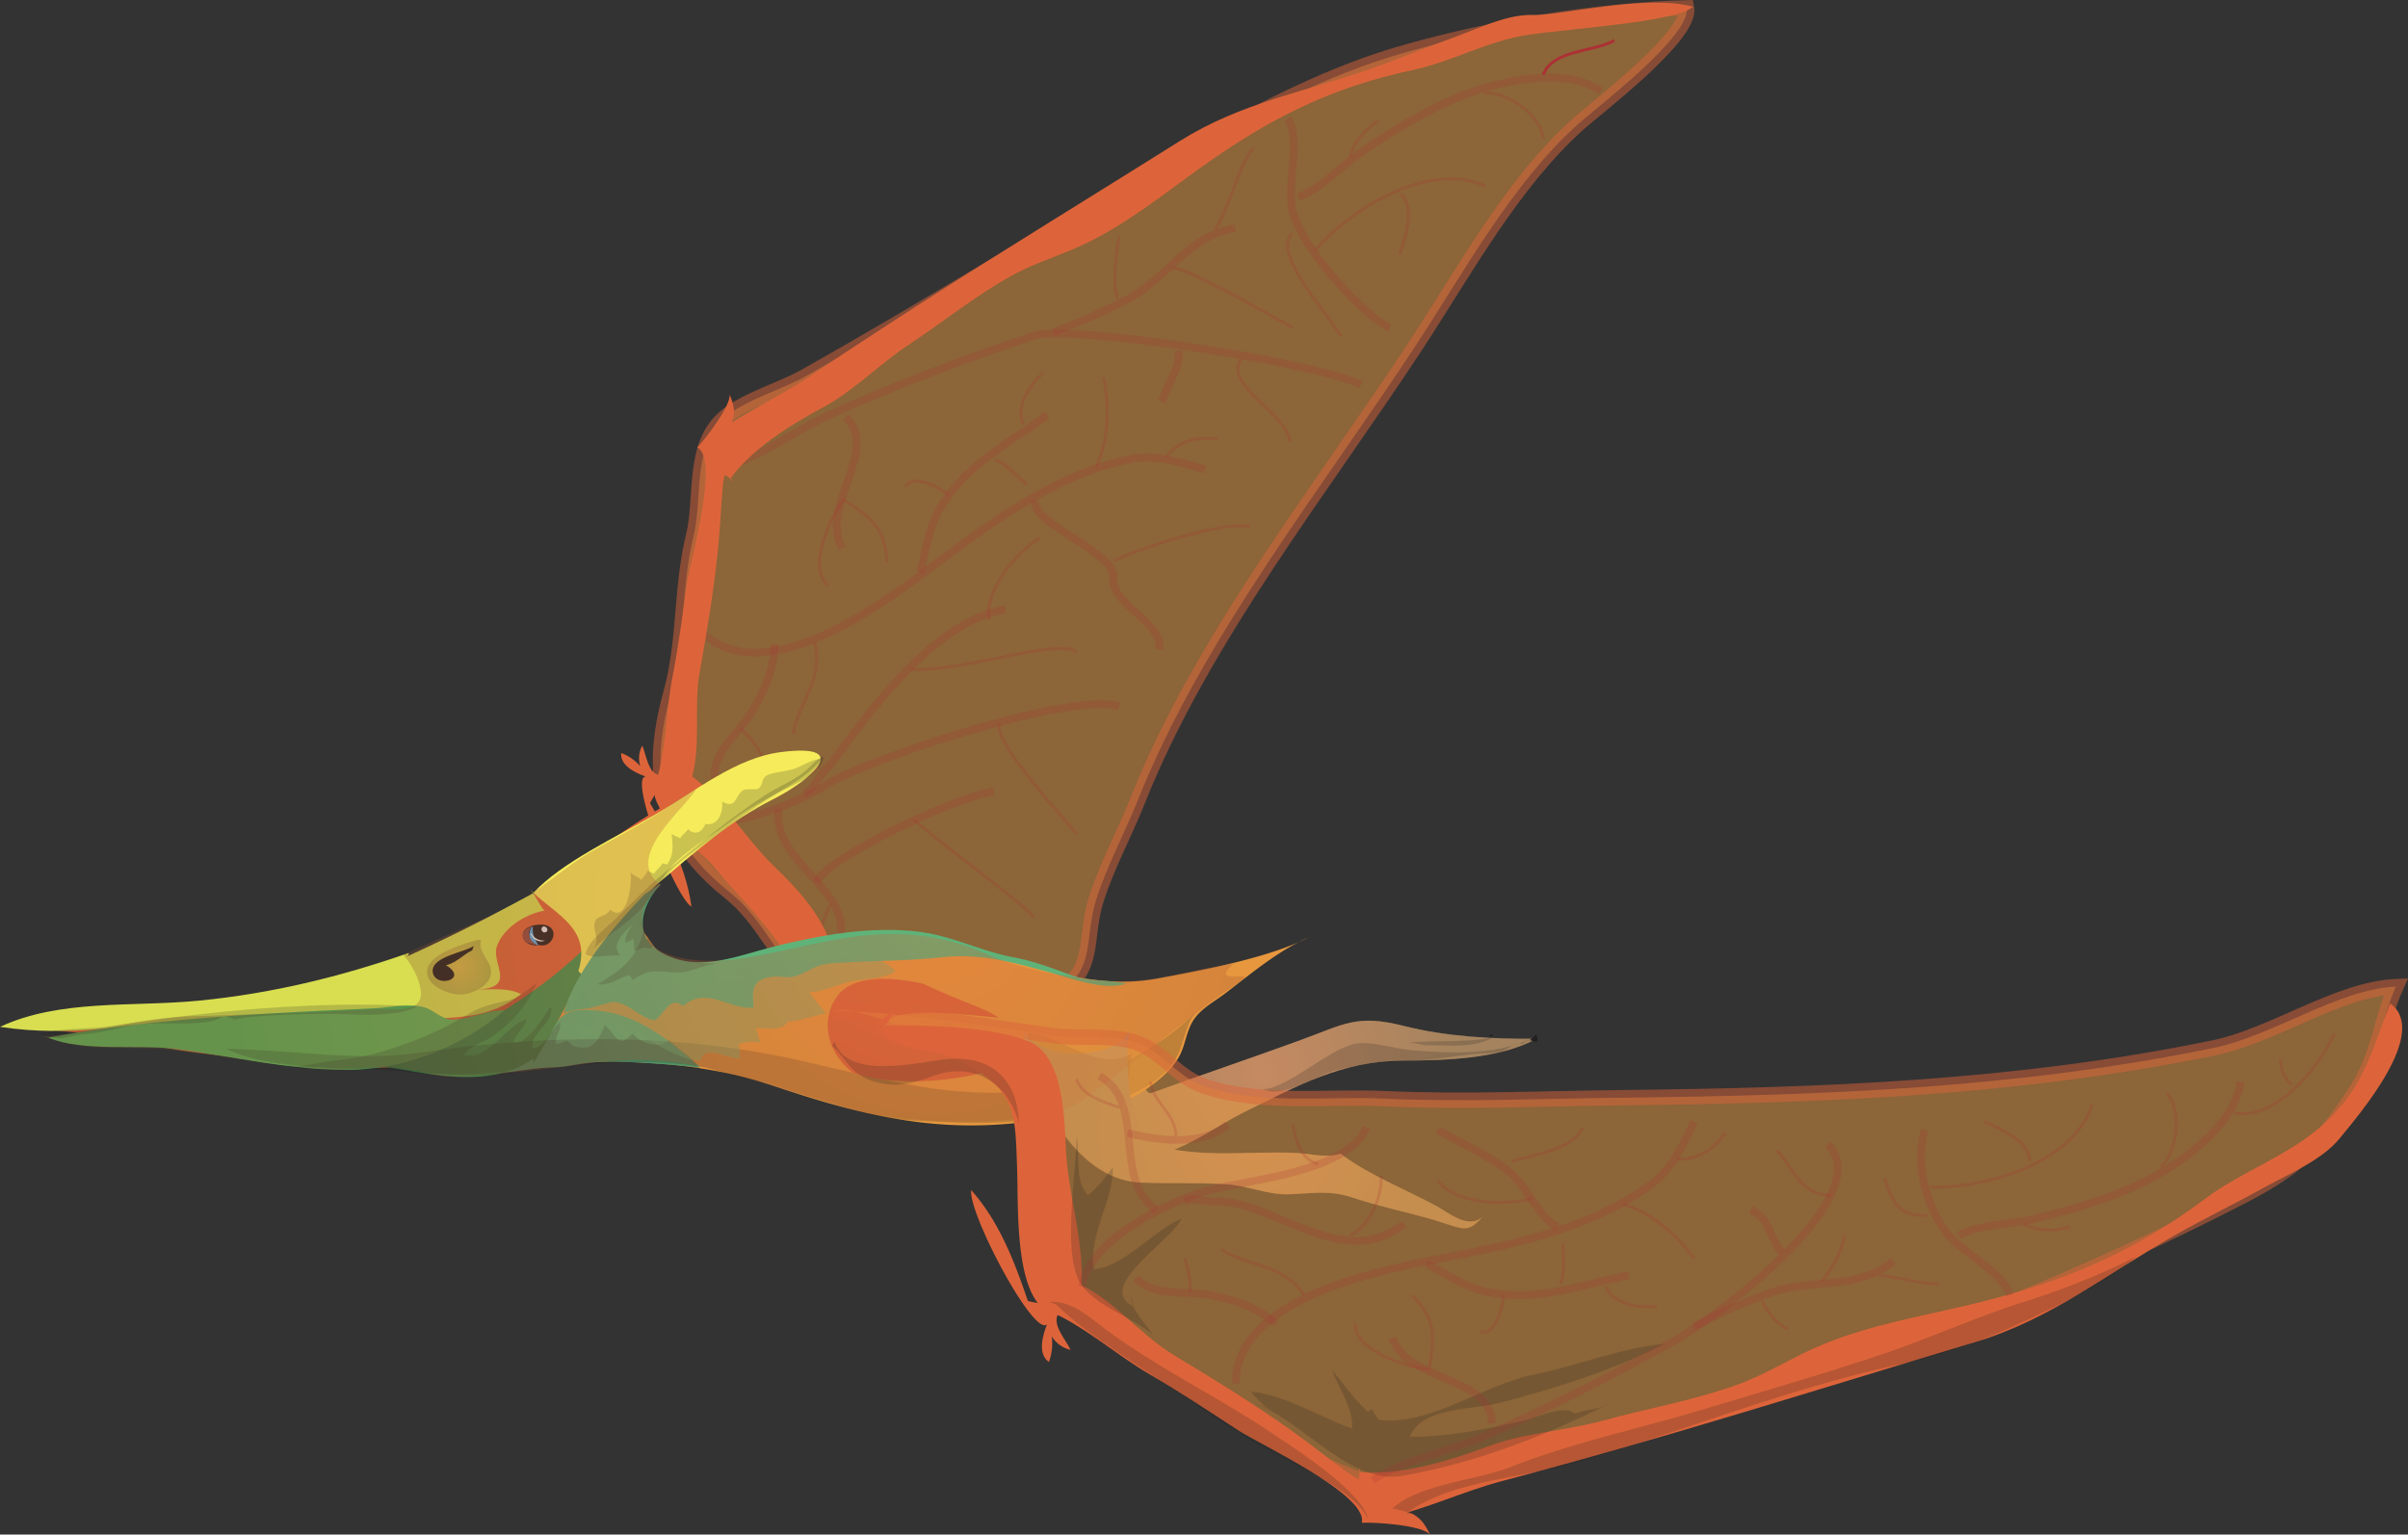 <svg xmlns="http://www.w3.org/2000/svg" xmlns:xlink="http://www.w3.org/1999/xlink" viewBox="0 0 1781.47 1135.51"><rect x="0" y="0" width="1781.47" height="1135.51" fill="#333333" stroke="none"/><defs><style>.cls-1{fill:#bc9b72;}.cls-15,.cls-2,.cls-21,.cls-23{opacity:0.3;}.cls-2{fill:url(#radial-gradient);}.cls-3,.cls-7{fill:#e7983e;}.cls-3{stroke:#dd643a;stroke-width:11.34px;opacity:0.5;}.cls-3,.cls-4,.cls-5,.cls-6{stroke-miterlimit:10;}.cls-4,.cls-5,.cls-6{fill:none;stroke:#ac3034;}.cls-4{stroke-width:5.67px;}.cls-14,.cls-4,.cls-5{opacity:0.2;}.cls-5,.cls-6{stroke-width:2.13px;}.cls-8{fill:#dd643a;}.cls-22,.cls-9{fill:#5fb379;}.cls-10{fill:#43914d;}.cls-11{fill:#f6ec5b;}.cls-12{fill:#d8de50;}.cls-13{fill:#63b157;}.cls-14,.cls-16{fill:#221f20;}.cls-15{fill:url(#radial-gradient-2);}.cls-17{fill:#59a8dc;}.cls-18{fill:#e6e7e8;}.cls-19{fill:#924b40;}.cls-20{fill:#fff;}.cls-21{fill:url(#radial-gradient-3);}.cls-22{opacity:0.4;}.cls-23{fill:url(#radial-gradient-4);}</style><radialGradient id="radial-gradient" cx="933.61" cy="794.36" r="150.21" gradientUnits="userSpaceOnUse"><stop offset="0" stop-color="#dd643a"/><stop offset="1" stop-color="#6e4e2f"/></radialGradient><radialGradient id="radial-gradient-2" cx="929.13" cy="836.49" r="129.89" xlink:href="#radial-gradient"/><radialGradient id="radial-gradient-3" cx="339.65" cy="715.71" r="22" xlink:href="#radial-gradient"/><radialGradient id="radial-gradient-4" cx="692.63" cy="668.92" r="529.13" xlink:href="#radial-gradient"/></defs><title>Ritterbush_Pteranodon_afterHartman</title><g id="Layer_2" data-name="Layer 2"><g id="Layer_2-2" data-name="Layer 2"><path class="cls-1" d="M757.69,765.2c20.3,33.73,37.92,85.11,79.71,90.71,28.52,3.82,58.47-20.85,83.14-33,39.93-19.74,71.79-37.57,116.33-38,31.54-.34,71.46-.86,99.93-16.26-32.69.28-66.72-1.51-98.52-9.56-34.69-8.79-43.81-1.22-77,10.88-36,13.09-73.66,25.85-109.58,38.88-7.07,2.56-19.6-42.77-23-48.06-9.47-14.73-8.43-18.8-29.82-22.68-21.64-3.92-47.28-8.93-68.4-2.58,8.63,8.67,16.17,18.22,24.52,27"/><path class="cls-2" d="M757.69,765.2c20.3,33.73,37.92,85.11,79.71,90.71,28.52,3.82,58.47-20.85,83.14-33,39.93-19.74,71.79-37.57,116.33-38,31.54-.34,71.46-.86,99.93-16.26-32.69.28-66.72-1.51-98.52-9.56-34.69-8.79-43.81-1.22-77,10.88-36,13.09-73.66,25.85-109.58,38.88-7.07,2.56-19.6-42.77-23-48.06-9.47-14.73-8.43-18.8-29.82-22.68-21.64-3.92-47.28-8.93-68.4-2.58,8.63,8.67,16.17,18.22,24.52,27"/><path class="cls-3" d="M540.53,660.82c-20.22-16.37-35.32-32.92-44.65-57.12-11.35-29.43-8.06-59.82.61-91.25,10.56-38.3,7.11-76.82,16.55-115.58,7.14-29.35-1.42-67.78,24.14-88.78,15.19-12.49,40.62-19.47,58.35-29.43,100.35-56.39,198.36-118.55,298.84-175.3,43.94-24.82,92.08-48.94,140.18-63.07,67.2-19.74,148.17-32.9,213.21-34.5,3.91,20.41-67.24,74.32-80,85.81C1119,135.29,1084,199.73,1048.37,254.17c-70.22,107.34-158.9,218.14-206.61,338-9.82,24.68-22.74,48.21-30.8,73.59-8.21,25.82-1.55,49.68-21.85,63.51-40.47,27.57-132.54,22.92-175.47,5.62C575.28,719.41,571.13,685.61,540.53,660.82Z"/><path class="cls-4" d="M520.39,468.92c44.66,41.17,128-18.89,162.92-45,45.78-34.16,95.19-72.41,152.74-84.16,21-4.28,44.59,4.76,55.4,7.72"/><path class="cls-4" d="M535.11,346c27-7.21,53-27.59,78.59-39.08,49.16-22.11,100.53-41.53,151.6-58.59,25-8.36,208,19.56,241.65,36.41"/><path class="cls-4" d="M953,88c9.6,15.73-1.34,48.7,3.32,68.44,5.81,24.6,48.74,74.47,71.68,86.1"/><path class="cls-4" d="M960.36,145.81c16.11-5.22,32.22-23.52,47.47-33.8,26.55-17.9,56.88-36.61,87.47-46,26.67-8.22,65.39-15.12,89.22,1.55"/><path class="cls-4" d="M625.66,308.63c25.7,24.65-19.78,66.3-2.6,97"/><path class="cls-4" d="M680.6,423.65c4.86-16.54,5.72-31.89,14.94-47.54,19.14-32.49,49.91-47.23,79.11-69"/><path class="cls-4" d="M765.88,370.19c-4.39,17.23,60,37.89,57.89,57.67-2.08,19.44,38.13,33.58,33.69,52.63"/><path class="cls-4" d="M497.19,601.26c28,19.78,90.29-5.2,114.92-21,27-17.35,181-69.07,215.87-57.63"/><path class="cls-4" d="M576.07,598.81c-5.26,40,55,58.3,45.13,97.61"/><path class="cls-4" d="M604.1,652.56c10.41-19.86,107.34-64.64,131.24-66.79"/><path class="cls-4" d="M872.2,259.42c1,13.46-7.81,22.74-12.63,37.9"/><path class="cls-4" d="M779,245.81a439.43,439.43,0,0,0,57-25.38c27.55-14.94,44.4-46.87,77.83-51.42"/><path class="cls-4" d="M573,476.73c.15,17.9-8.42,37.19-18.19,52.25-9.07,14-28.3,29-26,46.85"/><path class="cls-4" d="M743.77,451c-54.57,9-103.95,80.86-130.53,116.11-9.38,8-8.53,14.9-18.36,20.3"/><path class="cls-5" d="M676.39,606.82c12.19,11.87,78.25,59.83,88.43,71.59"/><path class="cls-5" d="M823.77,415.22c14.29-7.89,83.51-30.94,101.06-25.26"/><path class="cls-5" d="M972.78,185.44c27.17-31.6,84-66.24,125.79-48"/><path class="cls-5" d="M918.52,265.74c-14.65,18.73,34,40.25,35.79,61.05"/><path class="cls-5" d="M862.68,338.52c9.08-12.55,23.18-15.35,38.06-13.83"/><path class="cls-5" d="M736.06,340.38c7.72,2.06,16.19,11.79,23.27,18.21"/><path class="cls-5" d="M701.57,366c-8-6.61-26.72-15.29-31.6-5.87"/><path class="cls-5" d="M757.1,314c-6.1-13.94,4.79-28.48,14.5-38"/><path class="cls-5" d="M656.36,415.91c-2.08-25.93-10.85-32-32.11-46.09C614.2,382.28,596.89,421,612.5,433"/><path class="cls-5" d="M602.69,475.24c6.95,26.87-11.28,43.16-16,67.88"/><path class="cls-5" d="M547.75,539.11a71.15,71.15,0,0,1,15.91,20.07"/><path class="cls-5" d="M674.29,495.23c35.15,2.67,111.48-24,122.11-12.63"/><path class="cls-5" d="M739.55,535.23c-6.07,13.27,49.5,71.63,56.85,82.12"/><path class="cls-5" d="M613.91,670c-4.45,10.85-12.39,26-5.57,37.55"/><path class="cls-5" d="M1098.13,68.86c16.12-1.8,42.39,16.69,43.42,33.61"/><path class="cls-5" d="M999.1,115.55c2.54-11.11,11.24-20.17,21-26.39"/><path class="cls-5" d="M1036.27,143.51c11.2,10.73,3.23,32.21-.74,44.75"/><path class="cls-5" d="M867.58,198.15c12.25.35,78.19,38.49,88.84,44.43"/><path class="cls-5" d="M827,221.05c-4.54-8.75-1-36.65,1-45.85"/><path class="cls-5" d="M899,169.75c8.88-11.8,17.89-48.6,28-59.82"/><path class="cls-5" d="M955.76,172.87c-14.86,15.29,27,59.71,36.45,76"/><path class="cls-5" d="M810.86,345.58c9.53-19.07,9.85-44.83,5.65-65.87"/><path class="cls-5" d="M768.78,398.37c-17.09,10.79-40.14,37.6-37.25,60"/><path class="cls-6" d="M1141.7,55.19c7.64-18.83,36.92-16.38,52.63-25.27"/><path class="cls-7" d="M464.2,682.56a15.67,15.67,0,0,1,6.88,2.57c9.81,6.84,12.2,19.7,24.1,25.1,13.49,6.11,32.05,1.46,46.73,0,34.92-3.48,66.5-15.35,100.33-18.63,74.09-7.18,138.75,46.56,214.41,32.45,33.17-6.19,83.21-15.49,111.72-30.59-22.89,10.21-42.14,26.49-61.88,41.59-8.48,6.49-18.81,11.59-24.27,21-4.69,8.06-5.44,17.88-10,26.05-5.89,10.65-18.15,20.31-28.42,26.64-27.87,17.2-62.65,19.43-94.41,22.53-63.31,6.18-116.3-7.25-177.53-27.9-37.5-12.64-77.3-17.21-116.72-17.79-16.95-.26-33.79,4.48-45.1-10.74-7.45-10-11.56-24.68-10.87-37.11,1.28-23.13,20.72-41.66,41-50.06C447.05,684.83,456.41,681.49,464.2,682.56Z"/><path class="cls-8" d="M605.19,567.48a3.13,3.13,0,0,0,.15-2.28c-4-11.86-55.05,4.35-63.66,7.44-60.12,21.59-103.27,61.08-156.41,95.83-35.55,23.23-75.9,40.24-115.56,52.48C221.94,735.7,172.63,740.8,123,747.65c-21.41,3-43.23,4.29-64.56,5.24-16.23.73-34.07,5-50,3.15,30.18,8.4,68.59,10.5,100.9,7.8,55.44-4.64,112-2.75,168.18-5.29,22.31-1,44.47-3.95,66.73-6,15.78-1.46,36.09,5.5,50.45,2.05,16.13-3.88,28.08-22.27,36.39-35.28,8.46-13.24,19.66-25.37,29.77-37.44,27.74-33.12,66.22-66.48,101.8-91C568.42,587,601.68,575.83,605.19,567.48Z"/><path class="cls-8" d="M74.19,761c35.3,16.51,81.08,18.67,120.29,23.4,29.79,3.59,58.44,5.87,88.64,5.67,19.75-.14,30.18-11.47,48.2-18.17,14.43-5.36,78.74-15.52,80.21-30.4-27.62-6.26-66.42-5.56-95.12,2.09-53.19,14.19-108,15.86-163.22,15.79-21.45,0-47.94-2.39-67.7,4.85"/><path class="cls-8" d="M577.5,709.11c12.32,6.46,27.86,1.65,38.07-7-6.78-24.1-24.91-43.76-42.62-60.81-21-20.23-38.2-49.6-61-66.89-9.55-7.23-6.87-8.35-18.2-2.43-9.5,5-11.14,6.55-9.62,15.83,3,18.31,34.16,41.78,45.46,55.3,18.75,22.45,43.41,45.76,56.31,71.21"/><path class="cls-8" d="M495.41,577.29c-6.88,4.17-11,10.23-14.51,17,14,24.2,26.92,48.55,30.63,76.65-12.78-8.29-46.47-96-33.81-96.31-7.51-2.72-19-8-18.13-17.43a35.33,35.33,0,0,1,14.09,9.8,19.87,19.87,0,0,1,1.46-15.24c2.69,6,4.18,18,10.32,21,8,4,12.18-6.66,20,.44"/><path class="cls-8" d="M485.24,579.12c7.75-24,7.35-52.68,12.2-77.7,4.47-23,7.38-45.65,10.69-68.71,2.47-17.22,24.54-92.89,7.73-101.65,5.95-6.1,25.1-31,23.87-39.13,6.15,13.86,3.08,20.17-4.86,32.05,10.2,9.26,1.06,23,0,34.62-1.55,16.59-2.06,32.47-3.81,49.35-3.14,30.29-8.18,60.07-13.49,90.05-4.71,26.57,1.91,56.68-7.09,81.71"/><path class="cls-8" d="M540,354.67c15.59-22.21,45.38-40.63,69.14-53.38,22.61-12.13,41.31-31.76,63-46.09,25.78-17.06,49.36-36.33,76.56-51.34,18.62-10.27,38.71-15.63,57.84-25.29,29.74-15,54.45-35,81.45-54.35,50.77-36.29,96.09-59.38,157.15-72.39,29.51-6.28,55.72-21.8,85.74-26.1,36.82-5.27,108.83-9.51,121.68-20.75-34.53-9.63-98.17,6.83-118.31,6.1-19-.69-39.85,9.77-57.42,16.1-20.85,7.51-41.33,16.23-62.38,23.62C965.45,68,918.07,76,873.21,104.13,780.65,162.23,687.46,218.65,598,279.21c-21.62,14.65-47.94,26.15-68,41.12-23.86,17.75,1,26,13.22,36.07"/><path class="cls-8" d="M331,730.29c13.61,4.18,64.35-5.31,39.24-26-13.91-11.44-38.16,12.8-44.09,21.11"/><path class="cls-9" d="M429.63,747.45c38.06-1.34,62.5,20.13,88.7,42.5-91.9-9.09-82.43-1.08-111.09-.07-21.38.76-47.95,8.93-68.42.85,16.86-1.37,34.4-3.17,49.78-10.85,12.38-6.18,21.82-26.16,31.19-30.25A26.83,26.83,0,0,1,429.63,747.45Z"/><path class="cls-10" d="M447.08,688.24q-24.25,50.94-52.91,99.49a5.61,5.61,0,0,0,.22-4.28c-39.66,28-95,3.74-134.62,3.74,52.48,6.25,153.48-58.2,184.56-99"/><path class="cls-11" d="M427.84,718.47c9.72-30.18-14.67-40.79-33.25-57.72C415.37,638.15,456.5,619,484.22,603c30.18-17.37,59.87-42.21,93.66-46.49,54.73-6.93,20.55,21.66-5.59,34.75-32.13,16.08-56.41,37.78-84,61.23-23.12,19.67-41.09,44.06-57.84,68.77"/><path class="cls-12" d="M394.85,660.75q-46.2,25.44-94.19,47.21c1.52-.79,2.06-1.71,1.63-2.77-49.67,17.34-100.39,29.88-154.86,35.24-49.58,4.88-103-1.29-147.43,19.42,53.36,8.22,99.34-2.57,151.58-5.41,53.43-2.9,103.79,2.44,158.06-.23,29.34-1.45,52.56-.31,75.93-18.55-9.64-5-21.95-3.39-33.87-3.38,31.69-.81,11.71-18.8,15.77-31.57,4.37-13.77,21.09-24.4,35.34-26.83-4.1-4.29-6.69-11.79-10.71-15.88"/><path class="cls-13" d="M283.93,789.44c-47.73,7.8-107.39-7.4-154.33-13.27-28.14-3.52-67.91,2.45-93.87-8.36,52.55-9.81,106-14.36,159.25-17.59,27.37-1.65,54.76-2.89,82.15-4.13,11.16-.5,25.21-3.71,35.82-1,8.26,2.1,13.63,9.59,22.66,9.36,12.81-.34,24.25-6.9,37.66-6.92C348.71,768.69,316,784.2,283.93,789.44Z"/><path class="cls-9" d="M489.05,653.61C473.23,671.93,467.7,695,493,706.76c24.24,11.23,48.81,2,72.58-4.46a489.62,489.62,0,0,1,50.49-10.83c20.61-3.27,43.49-4.54,64.28-1.93,23.89,3,45.75,14.42,69.33,18.8,15.85,2.95,28.81,8.16,43.55,13.5,13.4,4.86,26.53,2.92,40,6-16.53,5.78-43-4.66-59.36-9.08-25.77-7-49.21-13.34-76-10.46-27,2.91-54.22,2.51-81.32,4.42-11.72.82-14.42,3.83-23.56,7.91-11.12,5-14.3.4-24.86,2.64-13,2.77-11.17,12.05-10.64,22.34-18.59,1.62-34.54-16.37-52.27-1.09-9.3-8.37-13.77,6.15-21,10.51-11.74-2.18-19-13.17-30.63-13.58-1.79-.06-14.44,3.88-17.37,4.4-7.32,1.3-12.62,1.23-19.3,4.26,8.24-30.93,37.88-65.49,60-88.42"/><path class="cls-14" d="M696.48,830.23c31.41,1.86,63.36.65,94-6.73,28.18-6.77,58.12-12.74,76.64-36.1,9.28-11.71,8.58-29.16,18.38-39-27.32,27.38-73.5,51.93-112,57.39-67.39,9.56-119.18-7.09-183.48-21.45-90.34-20.16-188.19-19.06-280.44-5.27-44,6.58-95.26-2.25-142.11-3,34.44,17.27,95.45,13,133.86,17.24,48.91,5.39,93-3.28,140.13-6.17,25.27-1.55,50.51-2,75.58,2,9.08,1.46,16.68,4.16,25.52,6.85,9.94,3,19.84,3.69,29.56,7.1,22,7.71,43.77,13.39,66,20.43C655.91,829.15,678,829.14,696.48,830.23Z"/><path class="cls-8" d="M630.88,793.72c-16.32-12.28-26-36.22-11.31-56.75,10.83-15.09,38.36-14.75,63.48-9,32.85,15.46,42.53,16.42,56,25.12-16.88-1.27-80.89-10.12-85.5,6,20.14,7.3,39.42,12.32,60.52,17.11.43-.08-7.79,1.58-12.5,2.61,7.36,3.12,20.17,8.62,25.89,14.84-25.43,6.54-61.84,9.66-90.82,1.93"/><path class="cls-1" d="M836,762.72c-12.2,22.55-66.31,22.16-79,.07v0c.8,5.64,2,12,3.35,17.61,9.48,40.71,39.8,93.2,84,94.72,20.82.72,41.68-.12,62.49,1.14,15.63.94,31.14,8,46.5,7.51,16.94-.59,30.24-3.29,47.05,2.35,23.38,7.84,47.1,11.93,70.07,19.67,14.91,5,17,4.83,27.49-6.45-10.71,11.55-25.71-1.77-35.76-7.19-23.34-12.57-49.33-22.51-70.44-38.47-10.86,3.4-21,.12-31.87-.46-37.49-2-77.86,5.36-113.72-8.82-3.7-1.47-10.32-34.52-10.8-39.33C834.07,792.64,832.85,774.9,836,762.72Z"/><path class="cls-15" d="M837.86,779.27c-25.28,15.5-52.49-13.15-77.51-15.26-.45,44.49,33.36,109.4,84,111.15,20.82.72,41.68-.12,62.49,1.14,15.63.94,31.14,8,46.5,7.51,16.94-.59,30.24-3.29,47.05,2.35,23.38,7.84,47.1,11.93,70.07,19.67,14.91,5,17,4.83,27.49-6.45-10.71,11.55-25.71-1.77-35.76-7.19-23.34-12.57-49.33-22.51-70.44-38.47-10.86,3.4-21,.12-31.87-.46-37.49-2-77.86,5.36-113.72-8.82-3.17-1.26-9.2-30.71-10-35C834.26,798.76,834.59,789.66,837.86,779.27Z"/><path class="cls-16" d="M403.62,698c-17,7-24.87-12-5.65-13.73,19.52-1.73,11.26,21.56-2.43,13.73"/><path class="cls-17" d="M393.46,685.77c-4.22,7.21-.83,11.87,4.8,13.9-2.16-4.93-4.76-7.82-4-13.9"/><path class="cls-18" d="M402.79,685.54c-3.49-.15-2.52,5.19.69,4.35,2.77-.73,1.35-4.28-1-4.35"/><path class="cls-19" d="M393.52,685.27c-3.33,1.33-7.79,4-6.55,8.46s6.44,4.8,10,5.67c-5.06-3.17-7.71-8.3-4-13.31"/><path class="cls-20" d="M393,691.81c1.56,3.49,6.56,6.07,10.07,4.15a11,11,0,0,1-10.35-5.42c-.37.62-.15.94,0,1.55"/><path class="cls-14" d="M477.85,695.52c-6.85-23.93,13.34-49.87,32.2-63,21.75-15.16,42.67-32.52,65.81-45.88,10.34-6,32.48-13.5,33.54-27-5.49,1.75-10,8.08-14.79,11.87-8.76,6.91-19.44,10.91-28.73,17-26.36,17.3-49.71,36.9-74,56.95-13.71,11.34-25.47,24.08-38.31,36.21-6.08,5.75-20.17,16.49-20.19,24.62,7.16,3.63,18-.57,25.83,1-8.29-7.82,2.81-17.88,8.92-23.32-2.64,4.52-6.15,8-5.36,13.6,1.24-.95,4.61-1.66,6.12-3-.43,2.92.67,6.55.38,9.53,3.61-1.67,7.58-4.27,11.82-1.9.42-.39,1.92-2.06,2.28-2.29-1.49-1.55-2.13-3.83-3.37-5.44"/><path class="cls-21" d="M353.74,695.52c-9.66,2.33-34,9.78-37.26,20.45-3.57,11.81,12.44,19.11,22.48,19.88,9.35.71,24.84-6.31,24.36-17.19-.39-8.6-10.24-13.84-7.4-23.14"/><path class="cls-16" d="M350.47,699.88c-6,4.86-32.1,7.8-30.29,19.57,1.86,12.11,27.21,5.29,9.74-5.17,8.25-2.13,12.13-7.49,19.46-11.13"/><path class="cls-14" d="M216.15,788.85c8.38.48,18.94-2.39,27.41-3.44,11.87-1.48,23.2-2.9,34.76-6.09,22.8-6.28,45.66-15.41,66.08-27.74,12-7.26,18-8,31.14-11.22,8.47-2.06,14.46-8,21.51-12.9-7.34,17.17-18.24,29.3-33.73,40.06-4.83,3.35-19,8.13-19.71,13.4,19.18,3,30.07-21.89,45.74-26.67-1,6.7-8.26,10.86-9.38,17.14,9.38,2.43,22.7-19.69,27.51-26.56,2.78,12.27-15.53,19.22-13.63,30.91,8.88.07,14.13-14.52,20.52-19.54,1,5.92-3.56,10.41-3.2,16.06,2.95.69,6.48-2.29,8.14-2,2.81.49,2.69,3,5.53,3.86,13.47,4.34,17.9-3.76,22.58-15.61,9.85,8.63,9.38,18,20.59,6.13,5.25,7.44,20.32,12.11,27,4.55,7.27,7.69,18,12.79,23.07,22.4a328.26,328.26,0,0,0-46.93-5.31c-36.1-1.55-71.64,6.86-107.48,9.52-34.77,2.58-67.86-7.57-102.55-4.35-9.76.9-18.51.23-28.15-.8-5.6-.59-16.18.62-20.33-2.67"/><path class="cls-14" d="M172.27,754.84c11.93-4.2,68.36-5.13,83.11-4.37,14.42.74,41.69,1.44,53.26-5.87C233.44,740.37,156.38,748,83,759.21c-18,2.76-37.22.87-54.24,6.12,6.15.39,10.84,3,16.05,3,4.42,0,11-2.71,16.49-3,15.55-.8,28-6,44.28-7.52,15.83-1.48,31.85.71,47.21-1.48s6.84-7.14,22.5-1.5"/><path class="cls-14" d="M476,688.21c-4.37,20.89-15.63,29.13-34.07,40.11,9.93,1.43,15.72-5.33,24.17-6.75.61.93,1.37,2.65,1.9,3.68,12-8.48,16.7-6.37,31.45-5.62,11.5.59,19.87-5.7,31.32-6.59a102.1,102.1,0,0,1-35.46-6.51c-14.86-5.81-16.19-14.66-23.45-28"/><path class="cls-14" d="M438.72,702c6.57-7.8-1.51-13,1.67-20.48,1.79-4.26,8.35-3,11-8.4,13,11,16.25-20.56,15.18-27.55,2,2.41,5.79,3.44,8,5.52.84-2.12,3.8-3.77,4.45-6.86,1.3,1,3.64,1.53,4.94,2.37,1.23-2.87,4.95-5,6.13-7.86,1.2.31,2.26.75,3.45,1,5.35-7.32,4.07-14.66,3.35-22.82,1.66,1.62,4.78,2.23,6.38,3.44,1.09-2.52,4.78-4.8,5.79-6.85,4.67,4.89,10.32,2.57,12.76-3.85,9,2,13.41-8.17,12.35-16.55,11.28,6.17,9.17-4.88,15.9-8.51,2.52-1.36,9.2.31,11.18-1.18,3.42-2.6,1.87-7.16,5.8-9.48,5-3,16-2.76,23.1-6.07,6.7-3.11,11.44-6.08,18-6.42-15.72,19.69-46,29.91-66,45.29-13.69,10.5-28.7,18.72-41.39,30.42-12.27,11.32-16.78,26.43-29,38.07-11.78,11.24-25.76,19.05-37.24,30.88"/><path class="cls-22" d="M437.34,725.46c-9.08,5.87-18.66,25.95-21.89,35.83,8.63-6.28,16.17.07,22.17-.31,4-.25,8.51-4.38,12.81-3.91,8.58.93,14,13.33,22.88,6.12,3.74,6.6,36.55,24.06,45.19,21.38,2.83-12.45,20-.47,29.1-1.38-1-3.13.22-7.63-1.09-10.66,5.1-1.44,10.94-2.45,16.26-.67-1.32-3-2.17-8-3.92-11.08,6.39-.2,20.2,3,23.61-4.76,9.71-.2,19-4.67,28.67-6-3.89-5-8.82-10.16-12.23-16,12.14.07,21.29-6.39,33.39-8.32,8.45-1.35,23.65-1.77,30.13-7.14-22.49-23.65-63,.75-86.88-9.42-2.21,2.49-26.25,6.79-34.26,9.42,3.49,2.16,7.3,5.51,10.51,6.59-35,2.86-70.61.72-105.78,3,4.29,3.18,10.56,5,14.67,6.77-8.18-1.82-18.79-.57-24.72-6.66"/><path class="cls-23" d="M913.89,728.85c-21,13.21-87.77,67.58-113.41,85.45-31.31,21.82-129.68,17.85-168.56,7-86.22-24.08-126.58-44.65-198.08-34.18-28.7,4.2-64.39,7.76-84.66,9.32-40.4,3.11-34.18-10.87-91.66-5.44-28.49,2.7-111.08-13.2-139-14.76-32.92-1.83-52.73,2.25-87-9.32,37-2.55,71.48-13.65,108.61-14.84,45.14-1.45,91.67-2.84,136.85-5.35,12.72-.71,36.92,4.37,34.28-14.12-1.27-8.88-6.78-19.1-12.87-26,27-12.74,53.74-23.34,80.53-36.95,20.67-10.5,37.43-27.05,57.35-38.76,21.32-12.55,45.91-24.15,64.42-38.8,14.76-9.32,14.92-8.49,14-7.77-6.83,13-55.15,50.49-25.63,70.69-22.53,18.64-12.4,37.75-7,43.5,12.43,13.2,43.45,13.92,62.92,11.19,60.36-8.45,114.19-35.27,185.73-3.42,25.22,11.23,60.22,17.11,87.7,19.41,34.08,2.87,60.6-8.39,94-12.42C892.33,731.41,936.7,714.49,913.89,728.85Z"/></g><g id="Layer_3" data-name="Layer 3"><path class="cls-3" d="M625.09,747.34C657,751.75,728.15,782,751.83,809.12c29.25,33.53,15.32,102.15,17.54,143.87,51.76,21.26,93.32,60.78,140.76,91.87,28.85,18.91,65.09,39.16,97.72,50.73,28.68,10.17,52.87-2.51,85.88-9.37,192-39.87,392.41-111.77,567.18-202.15,41.47-21.45,58.83-40.64,82.77-77.91,16.62-25.87,17.31-50.23,28.86-76.12-43.15,2-90.69,36.34-135,45.42-146.12,30-288.55,35.17-437.8,36.81-58.48.64-116.54,3.36-175,.71-43-2-91.44,4.69-132.86-8.89-20.66-6.78-31.18-24.62-49.14-31.86-18.38-7.41-44.88-3.15-64.66-6-54.27-7.82-108.43-16.78-162.68-18.42"/><path class="cls-8" d="M659.87,758.66c31.2-.14,75.28,1.63,100.81,11.76,25.77,10.23,26.67,54.15,27.93,80.34,1.56,32.54,13.62,68.59,11.37,100.5-.94,13.35,2,11.92-11.33,17.09-11.18,4.34-13.71,4.55-20.39-3.54-17.29-21-14.87-74.53-15.82-100.88-1.47-41-.41-57.47-42.38-79.38-17.75-9.27-50.58-5-61-25.74,4.38,8.65,12.58-11.15,12.54-11.13a59.37,59.37,0,0,0-13.28,11.26"/><path class="cls-8" d="M785.4,963c-8.57,2.72-16.7,1.74-24.94-.28-10.09-29.52-21-58.32-41.93-82.1-2.43,16.83,46.52,109.62,56.12,99.23-3.23,8.32-7.22,21.83,1.33,28a39.41,39.41,0,0,0,2.12-19,22.19,22.19,0,0,0,13.88,10c-3.06-6.67-12-16.72-10.07-24.12,2.55-9.64,14.55-5.35,14.31-17.12"/><path class="cls-8" d="M776.38,970.2c25.93,11.16,49.7,32.54,74.3,46.86,22.66,13.18,43.81,27.35,65.64,41.52,16.3,10.58,96.14,47.66,91.16,68.23,9.49-.52,44.5,1.68,50.45,8.7-7.13-15.37-14.7-17.42-30.53-19.48-.29-15.38-18.53-17.78-29.12-25.43-15.1-10.89-28.83-22.14-44.31-33.07-27.77-19.63-56.52-37.29-85.64-54.86-25.79-15.57-46.25-43.27-73.91-54.11"/><path class="cls-8" d="M1005.4,1089.12c30.14,3.22,67.53-8.29,95.71-18.9,26.83-10.09,57.08-11.39,85.05-19.07,33.31-9.14,66.84-14.8,99.47-26.64,22.32-8.1,41.59-21,63.78-30,34.48-14,69.49-20,105.58-28.53,67.84-16,120.57-37.15,176.4-78.93,27-20.19,59.29-30.82,85-52.91,31.49-27.08,37.57-54.25,51.87-91.71,29.6,21.4-22.89,82.18-37.08,99.65-13.39,16.5-37.51,26.33-55.74,36.45-21.65,12-44,22.82-65.73,35.1-50.48,28.58-92,62.54-148.69,79.56-116.9,35.12-232.86,72-349.51,102.67-28.21,7.41-57.23,21.09-84.61,27-32.46,7-21.1-20-20.6-37.64"/><path class="cls-14" d="M838.51,966.85c-29.15-14.46,28.34-48.6,35.52-65.05-20.61,8.56-43,36-64.73,37.41-4.4-25.81,14.37-50,14.05-75.36-5.33,6.49-11.47,15.65-18.53,20.62-10.26-11.05-5.46-29.68-8.41-43.31,0,26.78-10.44,83,2,106.84,9.16,17.59,40.66,27.27,54.52,39.58-6.24-9.34-15.63-17.22-16.52-29.15"/><path class="cls-14" d="M929.05,1038.44c35.87,14.29,70.18,60.38,108.41,53.66,53.84-9.46,105.17-29.27,154.07-53.93-8,5.18-17.35,4.4-26.25,7.85-9-6.93-26.38,2.37-37.06,4.93-26.24,6.3-58.2,12.53-85.3,12.31,9-22.31,45.32-19.83,64.59-24.73,41-10.45,86-24.53,123.81-44-31,2.42-65.09,16.42-97.11,22.78-35.86,7.13-77.4,38.37-114.37,33.38-1.47-2.6-3.54-5-5-7.75-1.37,0-1.89,2-3.17,1.5-9.67-8.92-17.91-20.16-26-30.57,4.53,13.7,16,28.43,14.57,43.24-22-7.75-51.41-25.64-74.74-27.26,4.52,5.45,10.06,11.17,16.16,14.89"/><path class="cls-4" d="M914.31,1023.7c-.56-60.74,99.87-82.23,142.65-90.64,56-11,117.56-22,164.88-56.8,17.25-12.68,26.39-36.26,31.45-46.26"/><path class="cls-4" d="M1015.37,1095.29c23.48-15.21,56-20.82,81.71-32.06,49.38-21.63,98.25-46.68,145.16-73.11,23-13,148.52-103.86,110-143.28"/><path class="cls-4" d="M1487,958.43c-5.22-17.66-37-31.67-48.52-48.37-14.35-20.82-21.42-48.93-14.64-73.75"/><path class="cls-4" d="M1449.09,914.22c14.68-8.45,39.06-8.12,56.91-12.53,31.09-7.67,65.31-17.61,92.83-34,24-14.26,55.08-38.35,58.7-67.2"/><path class="cls-4" d="M1103.8,1053.18c-1-35.6-62.44-29.82-73.69-63.17"/><path class="cls-4" d="M1055.37,935.27c15.53,7.49,27.48,17.15,45.27,20.81,36.94,7.61,68.51-5.32,104.22-12.39"/><path class="cls-4" d="M1152.22,907.9c-15.72-8.31-21.81-30.88-37.89-42.58-15.82-11.5-33.42-19.52-50.54-29"/><path class="cls-4" d="M800.61,952.11c4.13-34,64.44-63.46,92.7-71.11,31-8.37,103-13.29,117.85-46.79"/><path class="cls-4" d="M855.35,895.27c-33.19-22.93-6.35-79.89-42.1-99"/><path class="cls-4" d="M834.3,838.42c21.71,5.61,56.06,10,73.69-6.32"/><path class="cls-4" d="M1318.55,926.85c-9.27-9.81-8.68-25-23.16-31.58"/><path class="cls-4" d="M1253.29,981.59a439.37,439.37,0,0,1,57-25.21c29.57-10.4,64.55-1.47,90.36-23.21"/><path class="cls-4" d="M943.78,979.49c-13.17-12.13-33.23-18.71-50.95-21.58-16.46-2.66-40.46,1.57-52.21-12.11"/><path class="cls-4" d="M1038.53,905.79c-43.32,34.4-90.78-12.89-134.75-16.84-12.23,1.59-16.77-3.66-27.37,0"/><path class="cls-5" d="M870.09,840.53c-.62-17-17.06-24.57-19-40"/><path class="cls-5" d="M1118.54,859.47c15.44-5.29,45.07-8.43,52.63-25.26"/><path class="cls-5" d="M1428,878.42c41.66,1.06,105.49-17.86,120-61"/><path class="cls-5" d="M1354.35,884.74c-23.73-1.71-25.78-18.41-40-33.69"/><path class="cls-5" d="M1240.65,857.37c15.4,1.68,26.94-6.9,35.8-19"/><path class="cls-5" d="M1154.33,950c3.65-7.1,2.11-19.92,2.1-29.48"/><path class="cls-5" d="M1112.22,958.43c-.45,10.35-6.59,30.07-16.84,27.37"/><path class="cls-5" d="M1188,952.11c6.24,13.89,24.33,15.56,37.89,14.74"/><path class="cls-5" d="M1044.85,958.43c17.82,19,16.45,29.53,12.63,54.74-16-.91-56.34-14.07-54.74-33.68"/><path class="cls-5" d="M964.84,958.43c-15.26-23.19-39.57-20.59-61.06-33.69"/><path class="cls-5" d="M880.62,956.33a71.25,71.25,0,0,0-4.21-25.27"/><path class="cls-5" d="M998.53,914.22c14-5.62,24.46-28.71,23.16-44.22"/><path class="cls-5" d="M975.37,861.58c-13.92-4.4-16.11-17-19-29.48"/><path class="cls-5" d="M828,819.47c-11-4-27.61-8.26-31.58-21.05"/><path class="cls-5" d="M1598.58,863.69c12.15-10.76,16.07-42.64,4.21-54.75"/><path class="cls-5" d="M1653.32,823.68c32,4.81,62.58-34.41,73.69-58.95"/><path class="cls-5" d="M1497.52,905.79c10,5.57,22.5,5.2,33.69,2.11"/><path class="cls-5" d="M1501.73,859.47c-.45-15.5-21.73-24-33.69-29.47"/><path class="cls-5" d="M1695.43,802.63a26,26,0,0,1-8.42-19"/><path class="cls-5" d="M1348,947.9a82.39,82.39,0,0,0,16.84-33.68"/><path class="cls-5" d="M1303.82,962.64c3.44,9.24,10.78,16.37,19,21.06"/><path class="cls-5" d="M1390.14,943.69c14.71,1.33,29.12,6.28,44.21,6.32"/><path class="cls-5" d="M1425.93,899.48c-21.3.76-25.85-9.38-31.58-27.37"/><path class="cls-5" d="M1200.65,891.06c20.54,5.72,39.85,22.76,52.64,40"/><path class="cls-5" d="M1133.27,886.85c-19.46,5.42-54.81,4.53-69.48-12.64"/><path class="cls-14" d="M617.36,770.61c9,28.21,59.42,16.11,79.28,13.49,33.94-4.48,56.24,11.92,57.2,47.37-8.32-31.21-34.44-46.16-64-35.1-15.94,6-29.31,9-45.93,3-15.41-5.53-18.69-17.27-28.28-25.4"/><path class="cls-14" d="M781,965c23.86,23.87,69.69,50.4,102.29,73.31,24.33,17.1,43.2,29.09,69.9,42.62,17.21,8.72,50.88,25.21,59.37,43.77-4.88-20.81-51.29-50.57-69.69-63-40.07-27.13-84.18-48.08-123.49-76.93-12.89-9.46-26.07-22.78-43.5-21.44"/><path class="cls-14" d="M1045.28,1120.1c-4.87-1.33-9.84-3-15.17-3.74,18.87-18.08,62.7-21,87.24-30.73,45.43-18,95.87-28.59,142.74-42.71,44.06-13.28,88-25.91,131.47-40.5,36.28-12.18,71-28.18,107.3-39.58a545.65,545.65,0,0,0,81.61-33c-20.47,18.57-51.52,33-76.66,45-31.26,14.87-62.68,27.17-97.18,34.52-81.13,17.29-160.14,49-240,72.8-38.47,11.49-94,13.16-126.49,38"/><path class="cls-14" d="M1131.79,768.94c-25.65,12-59.77,10.64-87.94,8.11-11.57-1-24.33-5.26-35.81-5.23-10.48,0-20.69,6.6-29.87,12.12s-33.31,22.86-43.68,21.93c15.21,7.44,39-10.25,54.53-14.09,17.93-4.45,36.26-5.69,54.55-6.58,15.06-.73,29.91-3.35,44.86-5.1,7.2-.84,15.51-.32,22.48-2.16,4.16-1.1,10.52-7.12,15.1-5.53"/><path class="cls-14" d="M1052,773.57c18.68-.64,36.11,2.81,52.76-5.84-19.52,3.87-41.55,1.85-61.66,3.78a106.72,106.72,0,0,1,11.21,2.06"/><path class="cls-16" d="M1100.58,768.48c1.18-1.19,1.56-2.65,3.26-3.33,1.06,3-1.07,1.13-2.1,2.17"/><path class="cls-16" d="M1130.63,770.79c1.89-2.12,4.52-3.31,5.75-5.35,1,2.12,1.28,2.54,1,5.17-2.31.42-3.42-.44-5.6-1"/></g></g></svg>